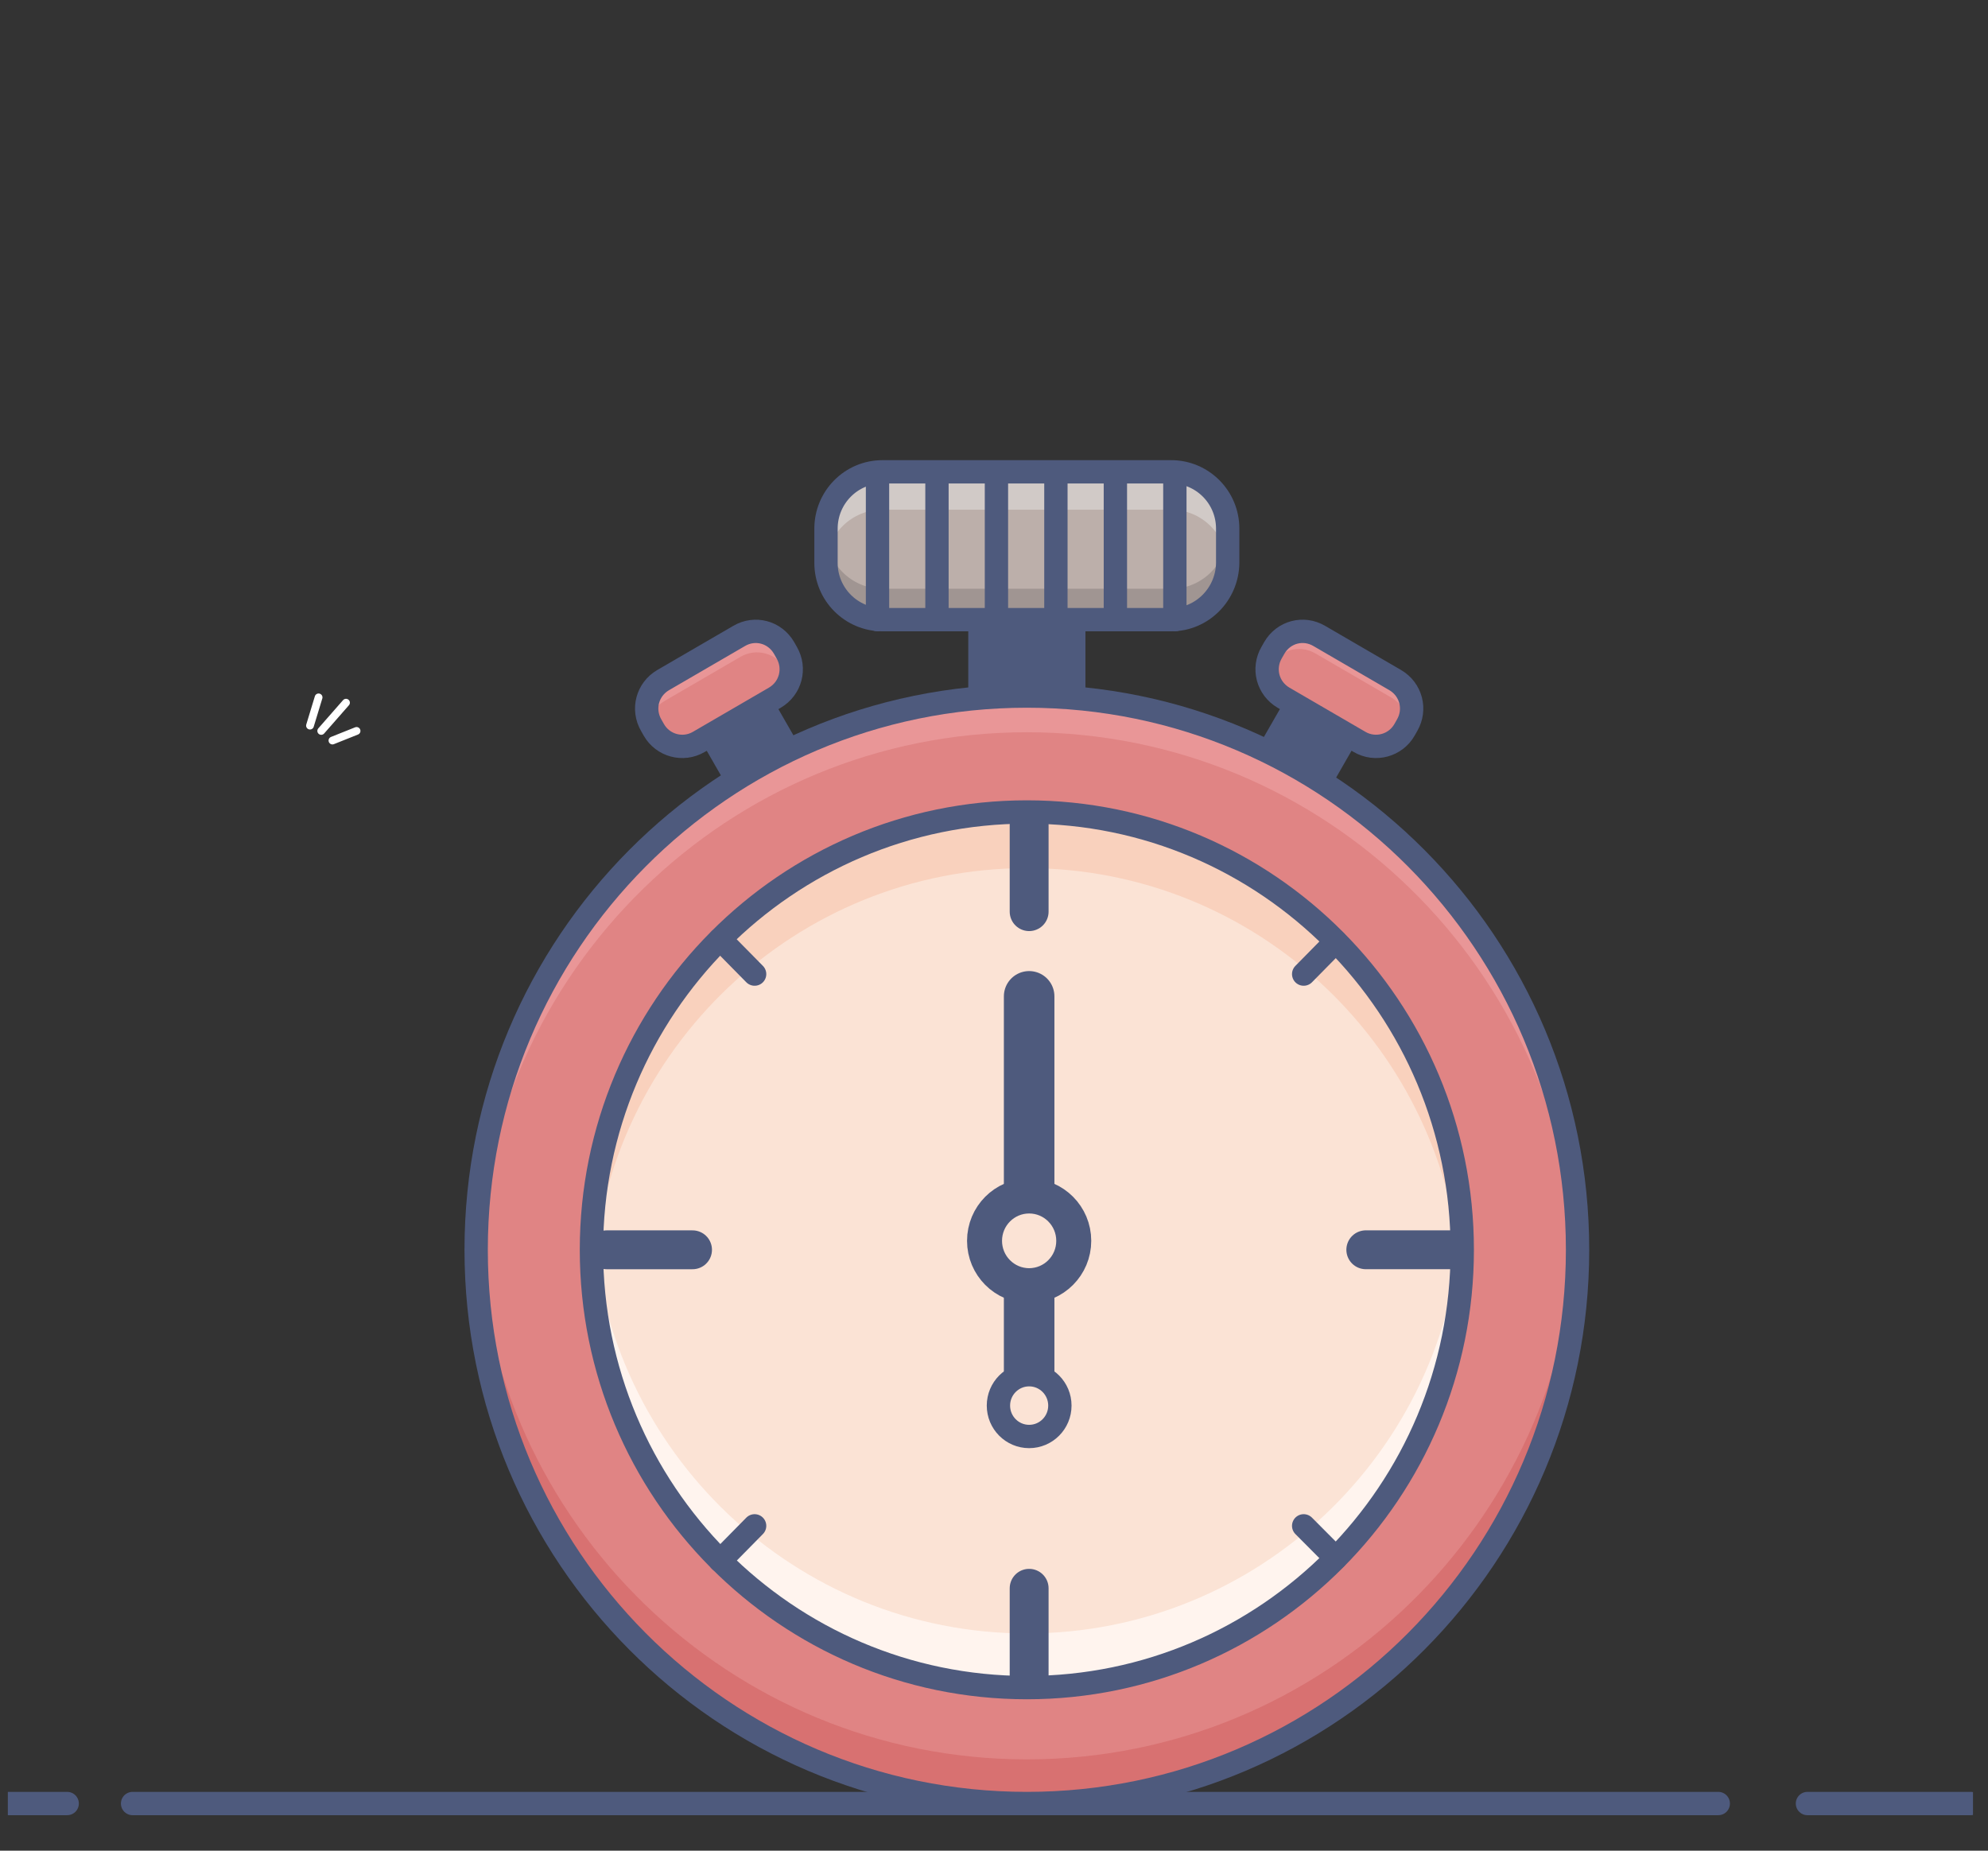 <svg width="87" height="81" viewBox="0 0 87 81" fill="none" xmlns="http://www.w3.org/2000/svg">
<rect x="0" y="0" width="87" height="81" fill="#333333" stroke="none"/>
<g id="Gym time" clip-path="url(#clip0_951_8211)">
<g id="Group 96">
<path id="XMLID 382" d="M5.802 78.937H75.196" stroke="#4E5A7D" stroke-width="1.021" stroke-miterlimit="10" stroke-linecap="round" stroke-linejoin="round"/>
<path id="XMLID 381" d="M79.099 78.937H86.241" stroke="#4E5A7D" stroke-width="1.021" stroke-miterlimit="10" stroke-linecap="round" stroke-linejoin="round"/>
<path id="XMLID 380" d="M-2.076 78.937H2.94" stroke="#4E5A7D" stroke-width="1.021" stroke-miterlimit="10" stroke-linecap="round" stroke-linejoin="round"/>
<path id="XMLID 390" d="M46.687 31.919H43.188C43.015 31.919 42.885 31.774 42.885 31.614V24.199C42.885 24.024 43.029 23.894 43.188 23.894H46.687C46.861 23.894 46.991 24.039 46.991 24.199V31.614C46.991 31.774 46.861 31.919 46.687 31.919Z" fill="#4E5A7D"/>
<path id="XMLID 335" d="M46.687 31.919H43.188C43.015 31.919 42.885 31.774 42.885 31.614V24.199C42.885 24.024 43.029 23.894 43.188 23.894H46.687C46.861 23.894 46.991 24.039 46.991 24.199V31.614C46.991 31.774 46.861 31.919 46.687 31.919Z" stroke="#4E5A7D" stroke-width="1.021" stroke-miterlimit="10" stroke-linecap="round" stroke-linejoin="round"/>
<path id="XMLID 394" d="M51.255 27.121H38.62C37.261 27.121 36.148 26.016 36.148 24.635V23.137C36.148 21.771 37.246 20.651 38.62 20.651H51.255C52.614 20.651 53.727 21.756 53.727 23.137V24.635C53.713 26.001 52.614 27.121 51.255 27.121Z" fill="#BCAFAA"/>
<path id="XMLID 330" d="M51.255 25.769H38.62C37.261 25.769 36.148 24.664 36.148 23.283V24.635C36.148 26.001 37.246 27.121 38.62 27.121H51.255C52.614 27.121 53.727 26.016 53.727 24.635V23.283C53.713 24.664 52.614 25.769 51.255 25.769Z" fill="#A09592"/>
<path id="XMLID 329" d="M51.255 20.666H38.62C37.261 20.666 36.148 21.771 36.148 23.152V24.635C36.148 24.664 36.148 24.678 36.148 24.708C36.191 23.37 37.275 22.309 38.605 22.309H51.255C52.585 22.309 53.669 23.385 53.713 24.708C53.713 24.678 53.713 24.664 53.713 24.635V23.137C53.713 21.771 52.614 20.666 51.255 20.666Z" fill="#D1CAC7"/>
<path id="XMLID 336" d="M51.255 27.121H38.62C37.261 27.121 36.148 26.016 36.148 24.635V23.137C36.148 21.771 37.246 20.651 38.62 20.651H51.255C52.614 20.651 53.727 21.756 53.727 23.137V24.635C53.713 26.001 52.614 27.121 51.255 27.121Z" stroke="#4E5A7D" stroke-width="1.021" stroke-miterlimit="10" stroke-linecap="round" stroke-linejoin="round"/>
<g id="XMLID 257">
<path id="XMLID 255" d="M58.961 32.156L56.708 30.848L54.394 34.877L56.648 36.185L58.961 32.156Z" fill="#4E5A7D"/>
<path id="XMLID 31" d="M58.961 32.156L56.708 30.848L54.394 34.877L56.648 36.185L58.961 32.156Z" stroke="#4E5A7D" stroke-width="1.021" stroke-miterlimit="10" stroke-linecap="round" stroke-linejoin="round"/>
<path id="XMLID 256" d="M59.496 32.471L56.171 30.537C55.477 30.13 55.246 29.258 55.651 28.56L55.767 28.356C56.171 27.658 57.039 27.426 57.733 27.833L61.058 29.766C61.752 30.174 61.983 31.046 61.578 31.744L61.463 31.947C61.072 32.63 60.19 32.878 59.496 32.471Z" fill="#E08484"/>
<path id="XMLID 365" d="M59.496 32.471L56.171 30.537C55.477 30.13 55.246 29.258 55.651 28.56L55.767 28.356C56.171 27.658 57.039 27.426 57.733 27.833L61.058 29.766C61.752 30.174 61.983 31.046 61.578 31.744L61.463 31.947C61.072 32.63 60.19 32.878 59.496 32.471Z" fill="#E08484"/>
<path id="XMLID 375" d="M55.492 29.331L55.607 29.127C56.012 28.429 56.88 28.197 57.574 28.604L60.899 30.537C61.289 30.77 61.535 31.148 61.607 31.555C61.968 30.872 61.737 29.999 61.058 29.607L57.733 27.673C57.039 27.266 56.157 27.513 55.766 28.197L55.651 28.4C55.477 28.705 55.419 29.04 55.477 29.36C55.477 29.36 55.477 29.345 55.492 29.331Z" fill="#E99697"/>
<path id="XMLID 254" d="M59.496 32.471L56.171 30.537C55.477 30.13 55.246 29.258 55.651 28.56L55.767 28.356C56.171 27.658 57.039 27.426 57.733 27.833L61.058 29.766C61.752 30.174 61.983 31.046 61.578 31.744L61.463 31.947C61.072 32.63 60.19 32.878 59.496 32.471Z" stroke="#4E5A7D" stroke-width="1.021" stroke-miterlimit="10" stroke-linecap="round" stroke-linejoin="round"/>
</g>
<g id="XMLID 17">
<path id="XMLID 20" d="M33.435 36.199L35.688 34.891L33.375 30.861L31.122 32.17L33.435 36.199Z" fill="#4E5A7D"/>
<path id="XMLID 109" d="M33.435 36.199L35.688 34.891L33.375 30.861L31.122 32.17L33.435 36.199Z" stroke="#4E5A7D" stroke-width="1.021" stroke-miterlimit="10" stroke-linecap="round" stroke-linejoin="round"/>
<path id="XMLID 19" d="M30.582 32.471L33.907 30.538C34.601 30.131 34.832 29.258 34.427 28.56L34.312 28.357C33.907 27.659 33.039 27.426 32.346 27.834L29.02 29.767C28.326 30.174 28.095 31.047 28.5 31.744L28.616 31.948C29.006 32.631 29.888 32.878 30.582 32.471Z" fill="#E08484"/>
<path id="XMLID 364" d="M30.582 32.471L33.907 30.538C34.601 30.131 34.832 29.258 34.427 28.56L34.312 28.357C33.907 27.659 33.039 27.426 32.346 27.834L29.02 29.767C28.326 30.174 28.095 31.047 28.5 31.744L28.616 31.948C29.006 32.631 29.888 32.878 30.582 32.471Z" fill="#E08484"/>
<path id="XMLID 372" d="M29.078 30.683L32.403 28.75C33.097 28.342 33.979 28.59 34.369 29.273L34.485 29.476C34.514 29.535 34.543 29.607 34.572 29.665C34.673 29.302 34.63 28.909 34.427 28.561L34.312 28.357C33.907 27.659 33.039 27.427 32.345 27.834L29.02 29.767C28.399 30.131 28.138 30.901 28.399 31.555C28.5 31.207 28.731 30.887 29.078 30.683Z" fill="#E99697"/>
<path id="XMLID 18" d="M30.582 32.471L33.907 30.538C34.601 30.131 34.832 29.258 34.427 28.56L34.312 28.357C33.907 27.659 33.039 27.426 32.346 27.834L29.02 29.767C28.326 30.174 28.095 31.047 28.5 31.744L28.616 31.948C29.006 32.631 29.888 32.878 30.582 32.471Z" stroke="#4E5A7D" stroke-width="1.021" stroke-miterlimit="10" stroke-linecap="round" stroke-linejoin="round"/>
</g>
<g id="XMLID 464">
<g id="XMLID 476">
<path id="XMLID 477" d="M51.415 20.709V27.121" stroke="#4E5A7D" stroke-width="1.021" stroke-miterlimit="10" stroke-linecap="round" stroke-linejoin="round"/>
</g>
<g id="XMLID 474">
<path id="XMLID 475" d="M48.812 20.709V27.121" stroke="#4E5A7D" stroke-width="1.021" stroke-miterlimit="10" stroke-linecap="round" stroke-linejoin="round"/>
</g>
<g id="XMLID 471">
<path id="XMLID 472" d="M46.209 20.709V27.121" stroke="#4E5A7D" stroke-width="1.021" stroke-miterlimit="10" stroke-linecap="round" stroke-linejoin="round"/>
</g>
<g id="XMLID 469">
<path id="XMLID 470" d="M43.607 20.709V27.121" stroke="#4E5A7D" stroke-width="1.021" stroke-miterlimit="10" stroke-linecap="round" stroke-linejoin="round"/>
</g>
<g id="XMLID 467">
<path id="XMLID 468" d="M41.004 20.709V27.121" stroke="#4E5A7D" stroke-width="1.021" stroke-miterlimit="10" stroke-linecap="round" stroke-linejoin="round"/>
</g>
<g id="XMLID 465">
<path id="XMLID 466" d="M38.402 20.709V27.121" stroke="#4E5A7D" stroke-width="1.021" stroke-miterlimit="10" stroke-linecap="round" stroke-linejoin="round"/>
</g>
</g>
<path id="XMLID 16" d="M44.938 78.937C58.248 78.937 69.038 68.086 69.038 54.701C69.038 41.316 58.248 30.465 44.938 30.465C31.628 30.465 20.838 41.316 20.838 54.701C20.838 68.086 31.628 78.937 44.938 78.937Z" fill="#E08484"/>
<path id="XMLID 368" d="M44.938 77.004C31.955 77.004 21.372 66.681 20.866 53.742C20.852 54.062 20.852 54.382 20.852 54.716C20.852 68.106 31.637 78.952 44.952 78.952C58.267 78.952 69.052 68.106 69.052 54.716C69.052 54.396 69.037 54.062 69.037 53.742C68.502 66.667 57.92 77.004 44.938 77.004Z" fill="#D87171"/>
<path id="XMLID 367" d="M44.938 32.049C57.978 32.049 68.604 42.474 69.023 55.501C69.038 55.239 69.038 54.977 69.038 54.715C69.038 41.325 58.253 30.479 44.938 30.479C31.623 30.479 20.838 41.325 20.838 54.715C20.838 54.977 20.838 55.239 20.852 55.501C21.272 42.474 31.883 32.049 44.938 32.049Z" fill="#E99697"/>
<path id="XMLID 350" d="M44.938 73.863C55.461 73.863 63.992 65.284 63.992 54.701C63.992 44.118 55.461 35.539 44.938 35.539C34.414 35.539 25.883 44.118 25.883 54.701C25.883 65.284 34.414 73.863 44.938 73.863Z" fill="#FBE3D5"/>
<path id="XMLID 370" d="M44.938 71.493C34.818 71.493 26.534 63.555 25.927 53.523C25.898 53.916 25.883 54.309 25.883 54.701C25.883 65.285 34.413 73.863 44.938 73.863C55.462 73.863 63.992 65.285 63.992 54.701C63.992 54.309 63.978 53.916 63.949 53.523C63.342 63.555 55.058 71.493 44.938 71.493Z" fill="#FFF4EE"/>
<path id="XMLID 369" d="M44.938 37.996C55.043 37.996 63.313 45.919 63.949 55.922C63.978 55.515 63.992 55.108 63.992 54.701C63.992 44.117 55.462 35.539 44.938 35.539C34.413 35.539 25.883 44.117 25.883 54.701C25.883 55.108 25.898 55.515 25.927 55.922C26.563 45.919 34.832 37.996 44.938 37.996Z" fill="#F9D1BD"/>
<path id="XMLID 383" d="M45.038 54.308V61.52" stroke="#4E5A7D" stroke-width="2.212" stroke-miterlimit="10" stroke-linecap="round" stroke-linejoin="round"/>
<path id="XMLID 378" d="M45.038 54.308V43.608" stroke="#4E5A7D" stroke-width="2.212" stroke-miterlimit="10" stroke-linecap="round" stroke-linejoin="round"/>
<path id="XMLID 334" d="M44.938 73.863C55.461 73.863 63.992 65.284 63.992 54.701C63.992 44.118 55.461 35.539 44.938 35.539C34.414 35.539 25.883 44.118 25.883 54.701C25.883 65.284 34.414 73.863 44.938 73.863Z" stroke="#4E5A7D" stroke-width="1.021" stroke-miterlimit="10" stroke-linecap="round" stroke-linejoin="round"/>
<g id="XMLID 14">
<path id="XMLID 340" d="M45.038 36.106V39.901" stroke="#4E5A7D" stroke-width="1.701" stroke-miterlimit="10" stroke-linecap="round" stroke-linejoin="round"/>
<path id="XMLID 15" d="M45.038 69.516V73.31" stroke="#4E5A7D" stroke-width="1.701" stroke-miterlimit="10" stroke-linecap="round" stroke-linejoin="round"/>
</g>
<g id="XMLID 13">
<path id="XMLID 78" d="M63.53 54.7H59.771" stroke="#4E5A7D" stroke-width="1.701" stroke-miterlimit="10" stroke-linecap="round" stroke-linejoin="round"/>
<path id="XMLID 77" d="M30.307 54.701H26.548" stroke="#4E5A7D" stroke-width="1.701" stroke-miterlimit="10" stroke-linecap="round" stroke-linejoin="round"/>
</g>
<g id="XMLID 388">
<path id="XMLID 391" d="M58.455 41.209L57.052 42.634" stroke="#4E5A7D" stroke-width="1.021" stroke-miterlimit="10" stroke-linecap="round" stroke-linejoin="round"/>
<path id="XMLID 389" d="M33.024 66.783L31.52 68.31" stroke="#4E5A7D" stroke-width="1.021" stroke-miterlimit="10" stroke-linecap="round" stroke-linejoin="round"/>
</g>
<g id="XMLID 385">
<path id="XMLID 392" d="M58.455 68.193L57.052 66.783" stroke="#4E5A7D" stroke-width="1.021" stroke-miterlimit="10" stroke-linecap="round" stroke-linejoin="round"/>
<path id="XMLID 386" d="M33.024 42.634L31.52 41.107" stroke="#4E5A7D" stroke-width="1.021" stroke-miterlimit="10" stroke-linecap="round" stroke-linejoin="round"/>
</g>
<path id="XMLID 12" d="M45.038 56.271C46.116 56.271 46.99 55.392 46.99 54.309C46.99 53.224 46.116 52.346 45.038 52.346C43.96 52.346 43.086 53.224 43.086 54.309C43.086 55.392 43.96 56.271 45.038 56.271Z" fill="#FBE3D5"/>
<path id="XMLID 11" d="M45.038 56.271C46.116 56.271 46.99 55.392 46.99 54.309C46.99 53.224 46.116 52.346 45.038 52.346C43.96 52.346 43.086 53.224 43.086 54.309C43.086 55.392 43.96 56.271 45.038 56.271Z" stroke="#4E5A7D" stroke-width="1.531" stroke-miterlimit="10" stroke-linecap="round" stroke-linejoin="round"/>
<path id="XMLID 384" d="M45.038 62.872C45.781 62.872 46.383 62.267 46.383 61.52C46.383 60.773 45.781 60.168 45.038 60.168C44.296 60.168 43.694 60.773 43.694 61.52C43.694 62.267 44.296 62.872 45.038 62.872Z" fill="#FBE3D5"/>
<path id="XMLID 10" d="M45.038 62.872C45.781 62.872 46.383 62.267 46.383 61.52C46.383 60.773 45.781 60.168 45.038 60.168C44.296 60.168 43.694 60.773 43.694 61.52C43.694 62.267 44.296 62.872 45.038 62.872Z" stroke="#4E5A7D" stroke-width="1.021" stroke-miterlimit="10" stroke-linecap="round" stroke-linejoin="round"/>
<path id="XMLID 306" d="M44.938 78.937C58.248 78.937 69.038 68.086 69.038 54.701C69.038 41.316 58.248 30.465 44.938 30.465C31.628 30.465 20.838 41.316 20.838 54.701C20.838 68.086 31.628 78.937 44.938 78.937Z" stroke="#4E5A7D" stroke-width="1.021" stroke-miterlimit="10" stroke-linecap="round" stroke-linejoin="round"/>
<g id="XMLID 451">
<path id="XMLID 454" d="M14.549 32.412L15.604 31.991" stroke="white" stroke-width="0.34" stroke-miterlimit="10" stroke-linecap="round" stroke-linejoin="round"/>
<path id="XMLID 453" d="M13.566 31.759L13.942 30.523" stroke="white" stroke-width="0.34" stroke-miterlimit="10" stroke-linecap="round" stroke-linejoin="round"/>
<path id="XMLID 452" d="M14.058 31.991L15.142 30.755" stroke="white" stroke-width="0.34" stroke-miterlimit="10" stroke-linecap="round" stroke-linejoin="round"/>
</g>
</g>
</g>
<defs>
<clipPath id="clip0_951_8211">
<rect width="86" height="80" fill="white" transform="translate(0.343 0.343)"/>
</clipPath>
</defs>
</svg>
